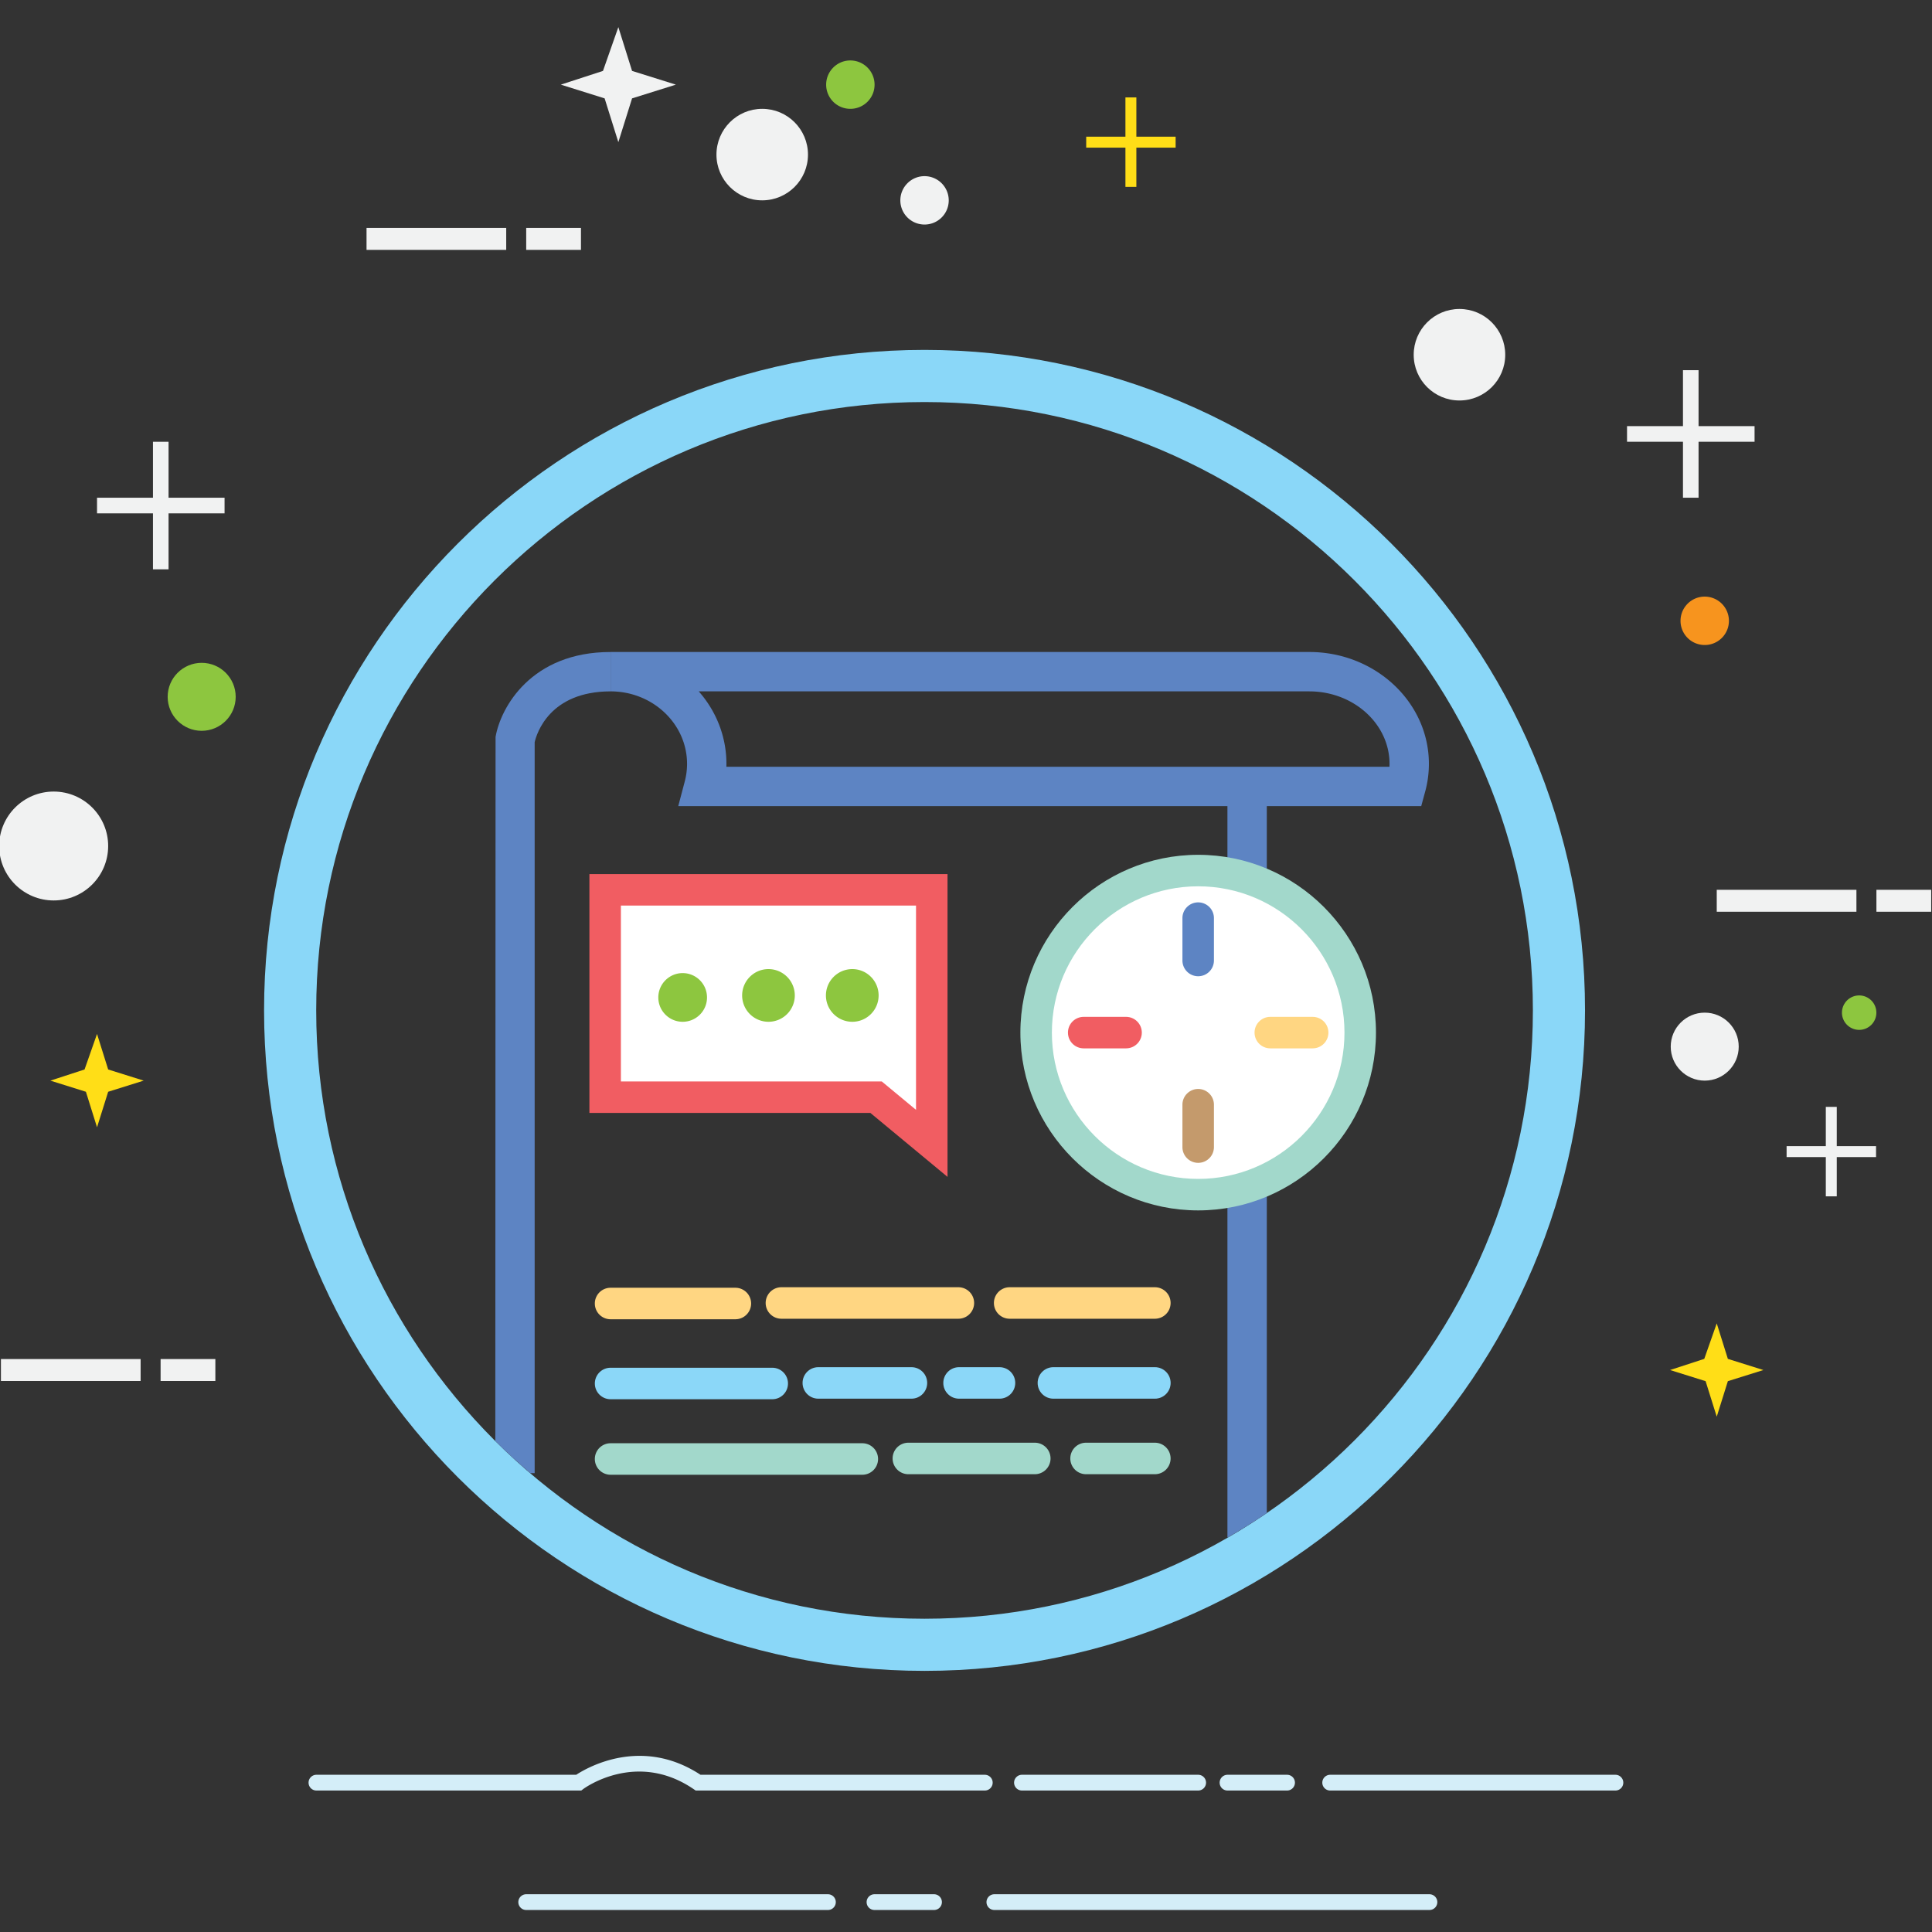 <svg xmlns="http://www.w3.org/2000/svg" width="512" height="512" viewBox="0 0 512 512"><rect x="0" y="0" width="512" height="512" fill="#333333" stroke="none"/><path d="M454.955 235.813h37.016v5.812h-37.016zm42.315 0h14.515v5.812H497.27zM.244 360.165h37.021v5.813H.244zm42.316 0h14.514v5.813H42.56zM97.135 60.399h37.017v5.814H97.135zm42.315 0h14.514v5.814H139.45z" fill="#F1F2F2"/><g fill="#F1F2F2"><path d="M25.714 131.901h33.797v4.143H25.714z"/><path d="M40.538 117.074h4.133v33.805h-4.133z"/></g><g fill="#F1F2F2"><path d="M431.181 112.929h33.796v4.139h-33.796z"/><path d="M446.004 98.101h4.133v33.801h-4.133z"/></g><g fill="#F1F2F2"><path d="M473.467 303.74h23.705v2.901h-23.705z"/><path d="M483.86 293.334h2.902v23.709h-2.902z"/></g><g fill="#FFDE17"><path d="M287.854 36.222h23.7v2.904h-23.7z"/><path d="M298.252 25.818h2.897v23.709h-2.897z"/></g><path fill="#F1F2F2" d="M28.665 224.202c0 7.979-6.477 14.427-14.437 14.427S-.217 232.181-.217 224.202c0-7.972 6.485-14.43 14.445-14.43s14.437 6.458 14.437 14.43z"/><path fill="#8DC63F" d="M62.461 184.665c0 4.977-4.039 9.007-9.016 9.007-4.96 0-9.012-4.031-9.012-9.007 0-4.979 4.052-9.006 9.012-9.006 4.977 0 9.016 4.028 9.016 9.006z"/><path fill="#F1F2F2" d="M460.779 277.369c0 4.977-4.039 9.008-9.008 9.008-4.965 0-9.012-4.031-9.012-9.008 0-4.98 4.047-9.008 9.012-9.008 4.969 0 9.008 4.028 9.008 9.008z"/><path fill="#8DC63F" d="M497.258 268.37a4.562 4.562 0 0 1-4.557 4.557 4.568 4.568 0 0 1-4.565-4.557 4.569 4.569 0 0 1 4.565-4.569 4.562 4.562 0 0 1 4.557 4.569z"/><path fill="#F1F2F2" d="M374.645 94.017c0-6.698 5.434-12.134 12.122-12.134 6.704 0 12.134 5.436 12.134 12.134 0 6.695-5.43 12.116-12.134 12.116-6.689-.001-12.122-5.422-12.122-12.116zM189.868 40.976c0-6.694 5.437-12.134 12.122-12.134 6.708 0 12.133 5.439 12.133 12.134s-5.425 12.117-12.133 12.117c-6.685 0-12.122-5.423-12.122-12.117z"/><path fill="#F7941E" d="M445.356 164.53c0-3.542 2.873-6.421 6.407-6.421a6.42 6.42 0 0 1 6.419 6.421c0 3.54-2.869 6.403-6.419 6.403a6.405 6.405 0 0 1-6.407-6.403z"/><path fill="#8DC63F" d="M218.94 22.439c0-3.54 2.874-6.419 6.411-6.419a6.422 6.422 0 0 1 6.419 6.419c0 3.542-2.874 6.403-6.419 6.403a6.406 6.406 0 0 1-6.411-6.403z"/><path fill="#F1F2F2" d="M238.598 53.102c0-3.54 2.877-6.419 6.407-6.419a6.42 6.42 0 0 1 6.419 6.419c0 3.542-2.87 6.403-6.419 6.403a6.407 6.407 0 0 1-6.407-6.403z"/><path fill="#FFDE17" d="M25.714 274.011l2.951 9.411 9.415 2.955-9.415 2.951-2.951 9.415-2.947-9.415-9.415-2.951 9.057-2.955zm429.241 76.699l2.946 9.406 9.415 2.955-9.415 2.951-2.946 9.412-2.951-9.412-9.415-2.951 9.06-2.955z"/><path fill="#F1F2F2" d="M163.868 7.189l3.635 11.603 11.608 3.639-11.608 3.64-3.635 11.602-3.636-11.602-11.607-3.64 11.171-3.639z"/><path d="M260.982 474.509h-76.617l-.534-.363c-15.223-10.401-29.089-.163-29.228-.061l-.561.424H83.86c-1.154 0-2.087-.934-2.087-2.087s.933-2.087 2.087-2.087h68.842c3.096-2.025 17.416-10.193 32.941 0h75.339a2.087 2.087 0 1 1 0 4.174zm56.544 0H270.83c-1.154 0-2.087-.934-2.087-2.087s.933-2.087 2.087-2.087h46.696a2.087 2.087 0 1 1 0 4.174zm110.578 0h-75.591a2.087 2.087 0 1 1 0-4.174h75.591c1.153 0 2.086.934 2.086 2.087s-.933 2.087-2.086 2.087zm-87.02 0h-15.777a2.087 2.087 0 1 1 0-4.174h15.777c1.154 0 2.087.934 2.087 2.087s-.933 2.087-2.087 2.087zm-121.675 31.66H139.45a2.086 2.086 0 1 1 0-4.173h79.959a2.086 2.086 0 1 1 0 4.173zm159.409 0h-115.3a2.086 2.086 0 1 1 0-4.173h115.301a2.086 2.086 0 1 1-.001 4.173zm-131.29 0H231.75a2.085 2.085 0 0 1-2.086-2.086c0-1.154.933-2.087 2.086-2.087h15.778c1.153 0 2.086.933 2.086 2.087a2.084 2.084 0 0 1-2.086 2.086z" fill="#D4EEF8"/><path fill="#8AD7F8" d="M245.009 442.799c-96.511 0-175.028-78.525-175.028-175.04 0-96.509 78.517-175.032 175.028-175.032 96.515 0 175.04 78.523 175.04 175.032 0 96.514-78.525 175.04-175.04 175.04zm0-336.255c-88.894 0-161.211 72.321-161.211 161.215 0 88.897 72.317 161.223 161.211 161.223 88.898 0 161.223-72.325 161.223-161.223 0-88.894-72.325-161.215-161.223-161.215z"/><path fill="#FFF" d="M160.371 235.813v54.958h71.804l14.754 12.231v-67.189z"/><path fill="#F15D62" d="M251.103 311.884l-20.434-16.939h-74.471v-63.306h94.905v80.245zm-86.559-25.287h69.136l9.075 7.524v-54.135h-78.211v46.611z"/><path fill="#8DC63F" d="M203.652 270.783a6.979 6.979 0 0 0 6.978-6.979 6.98 6.98 0 0 0-6.978-6.983c-3.848 0-6.978 3.128-6.978 6.983a6.984 6.984 0 0 0 6.978 6.979zm-22.743 0c3.57 0 6.456-2.886 6.456-6.448s-2.886-6.454-6.456-6.454c-3.554 0-6.448 2.892-6.448 6.454s2.894 6.448 6.448 6.448zm44.965 0c3.847 0 6.969-3.127 6.969-6.979 0-3.855-3.122-6.983-6.969-6.983-3.864 0-6.994 3.128-6.994 6.983-.001 3.852 3.129 6.979 6.994 6.979z"/><path fill="#8BD7F8" d="M204.655 370.812H161.81c-2.305 0-4.173-1.867-4.173-4.174s1.869-4.174 4.173-4.174h42.845c2.305 0 4.173 1.867 4.173 4.174s-1.869 4.174-4.173 4.174zm36.886-.147h-24.679c-2.305 0-4.174-1.867-4.174-4.174s1.869-4.174 4.174-4.174h24.679c2.305 0 4.173 1.867 4.173 4.174s-1.868 4.174-4.173 4.174zm64.516 0H279.16c-2.307 0-4.173-1.867-4.173-4.174s1.866-4.174 4.173-4.174h26.896c2.308 0 4.174 1.867 4.174 4.174s-1.866 4.174-4.173 4.174zm-41.182 0H254.16c-2.305 0-4.174-1.867-4.174-4.174s1.869-4.174 4.174-4.174h10.715c2.307 0 4.174 1.867 4.174 4.174s-1.867 4.174-4.174 4.174z"/><path fill="#A2D8CB" d="M228.522 390.824H161.81a4.172 4.172 0 0 1-4.173-4.174 4.172 4.172 0 0 1 4.173-4.174h66.713a4.174 4.174 0 1 1-.001 8.348zm45.707-.143h-33.503a4.172 4.172 0 0 1-4.174-4.173 4.172 4.172 0 0 1 4.174-4.174h33.503a4.17 4.17 0 0 1 4.174 4.174 4.172 4.172 0 0 1-4.174 4.173zm31.82 0h-18.231a4.17 4.17 0 0 1-4.174-4.173 4.171 4.171 0 0 1 4.174-4.174h18.231a4.171 4.171 0 0 1 4.174 4.174 4.172 4.172 0 0 1-4.174 4.173z"/><path fill="#FFD682" d="M194.881 349.617H161.81a4.172 4.172 0 0 1-4.173-4.174 4.173 4.173 0 0 1 4.173-4.174h33.071a4.173 4.173 0 0 1 4.174 4.174 4.172 4.172 0 0 1-4.174 4.174zm59.099-.138h-46.896a4.172 4.172 0 0 1-4.174-4.174 4.172 4.172 0 0 1 4.174-4.173h46.896a4.173 4.173 0 1 1 0 8.347zm52.069 0h-38.476a4.17 4.17 0 0 1-4.174-4.174 4.17 4.17 0 0 1 4.174-4.173h38.476a4.17 4.17 0 0 1 4.174 4.173 4.172 4.172 0 0 1-4.174 4.174z"/><path fill="#5D84C3" d="M141.691 196.687c.514-2.231 3.905-13.466 20.118-13.466v-10.434c-21.056 0-29.142 14.718-30.479 22.5l-.069 186.603c2.972 2.963 6.085 5.788 9.281 8.511h1.149V196.687zm183.591 11.728v199.071c3.563-2.054 7.052-4.214 10.435-6.525V208.415h-10.435z"/><path fill="#5D84C3" d="M376.638 213.632H179.743l1.728-6.548a18.27 18.27 0 0 0 .604-4.655c0-10.593-9.089-19.209-20.265-19.209v-10.434h185.173c17.473 0 31.689 13.297 31.689 29.643 0 2.478-.33 4.954-.986 7.357l-1.048 3.846zm-184.141-10.434h175.725c.012-.257.016-.512.016-.769 0-10.593-9.533-19.209-21.255-19.209h-161.81c4.573 5.178 7.336 11.887 7.336 19.209 0 .257-.004.512-.012.769z"/><path fill="#FFF" d="M360.473 273.652c0 23.717-19.221 42.942-42.942 42.942s-42.942-19.226-42.942-42.942c0-23.717 19.221-42.945 42.942-42.945s42.942 19.228 42.942 42.945z"/><path fill="#A2D8CB" d="M317.53 320.769c-25.979 0-47.116-21.137-47.116-47.116 0-25.981 21.137-47.119 47.116-47.119s47.116 21.137 47.116 47.119c0 25.979-21.136 47.116-47.116 47.116zm0-85.888c-21.378 0-38.77 17.394-38.77 38.771s17.392 38.77 38.77 38.77 38.77-17.392 38.77-38.77-17.392-38.771-38.77-38.771z"/><path fill="#5D84C3" d="M317.53 258.715a4.173 4.173 0 0 1-4.174-4.174v-11.227c0-2.305 1.867-4.174 4.174-4.174s4.174 1.869 4.174 4.174v11.227a4.173 4.173 0 0 1-4.174 4.174z"/><path fill="#C49A6C" d="M317.53 308.166a4.171 4.171 0 0 1-4.174-4.174v-11.229c0-2.307 1.867-4.174 4.174-4.174s4.174 1.867 4.174 4.174v11.229a4.171 4.171 0 0 1-4.174 4.174z"/><path fill="#F15D62" d="M298.419 277.826H287.19c-2.307 0-4.173-1.867-4.173-4.174s1.866-4.174 4.173-4.174h11.229c2.307 0 4.174 1.867 4.174 4.174s-1.867 4.174-4.174 4.174z"/><path fill="#FFD682" d="M347.871 277.826h-11.229c-2.307 0-4.174-1.867-4.174-4.174s1.867-4.174 4.174-4.174h11.229c2.307 0 4.173 1.867 4.173 4.174s-1.866 4.174-4.173 4.174z"/></svg>